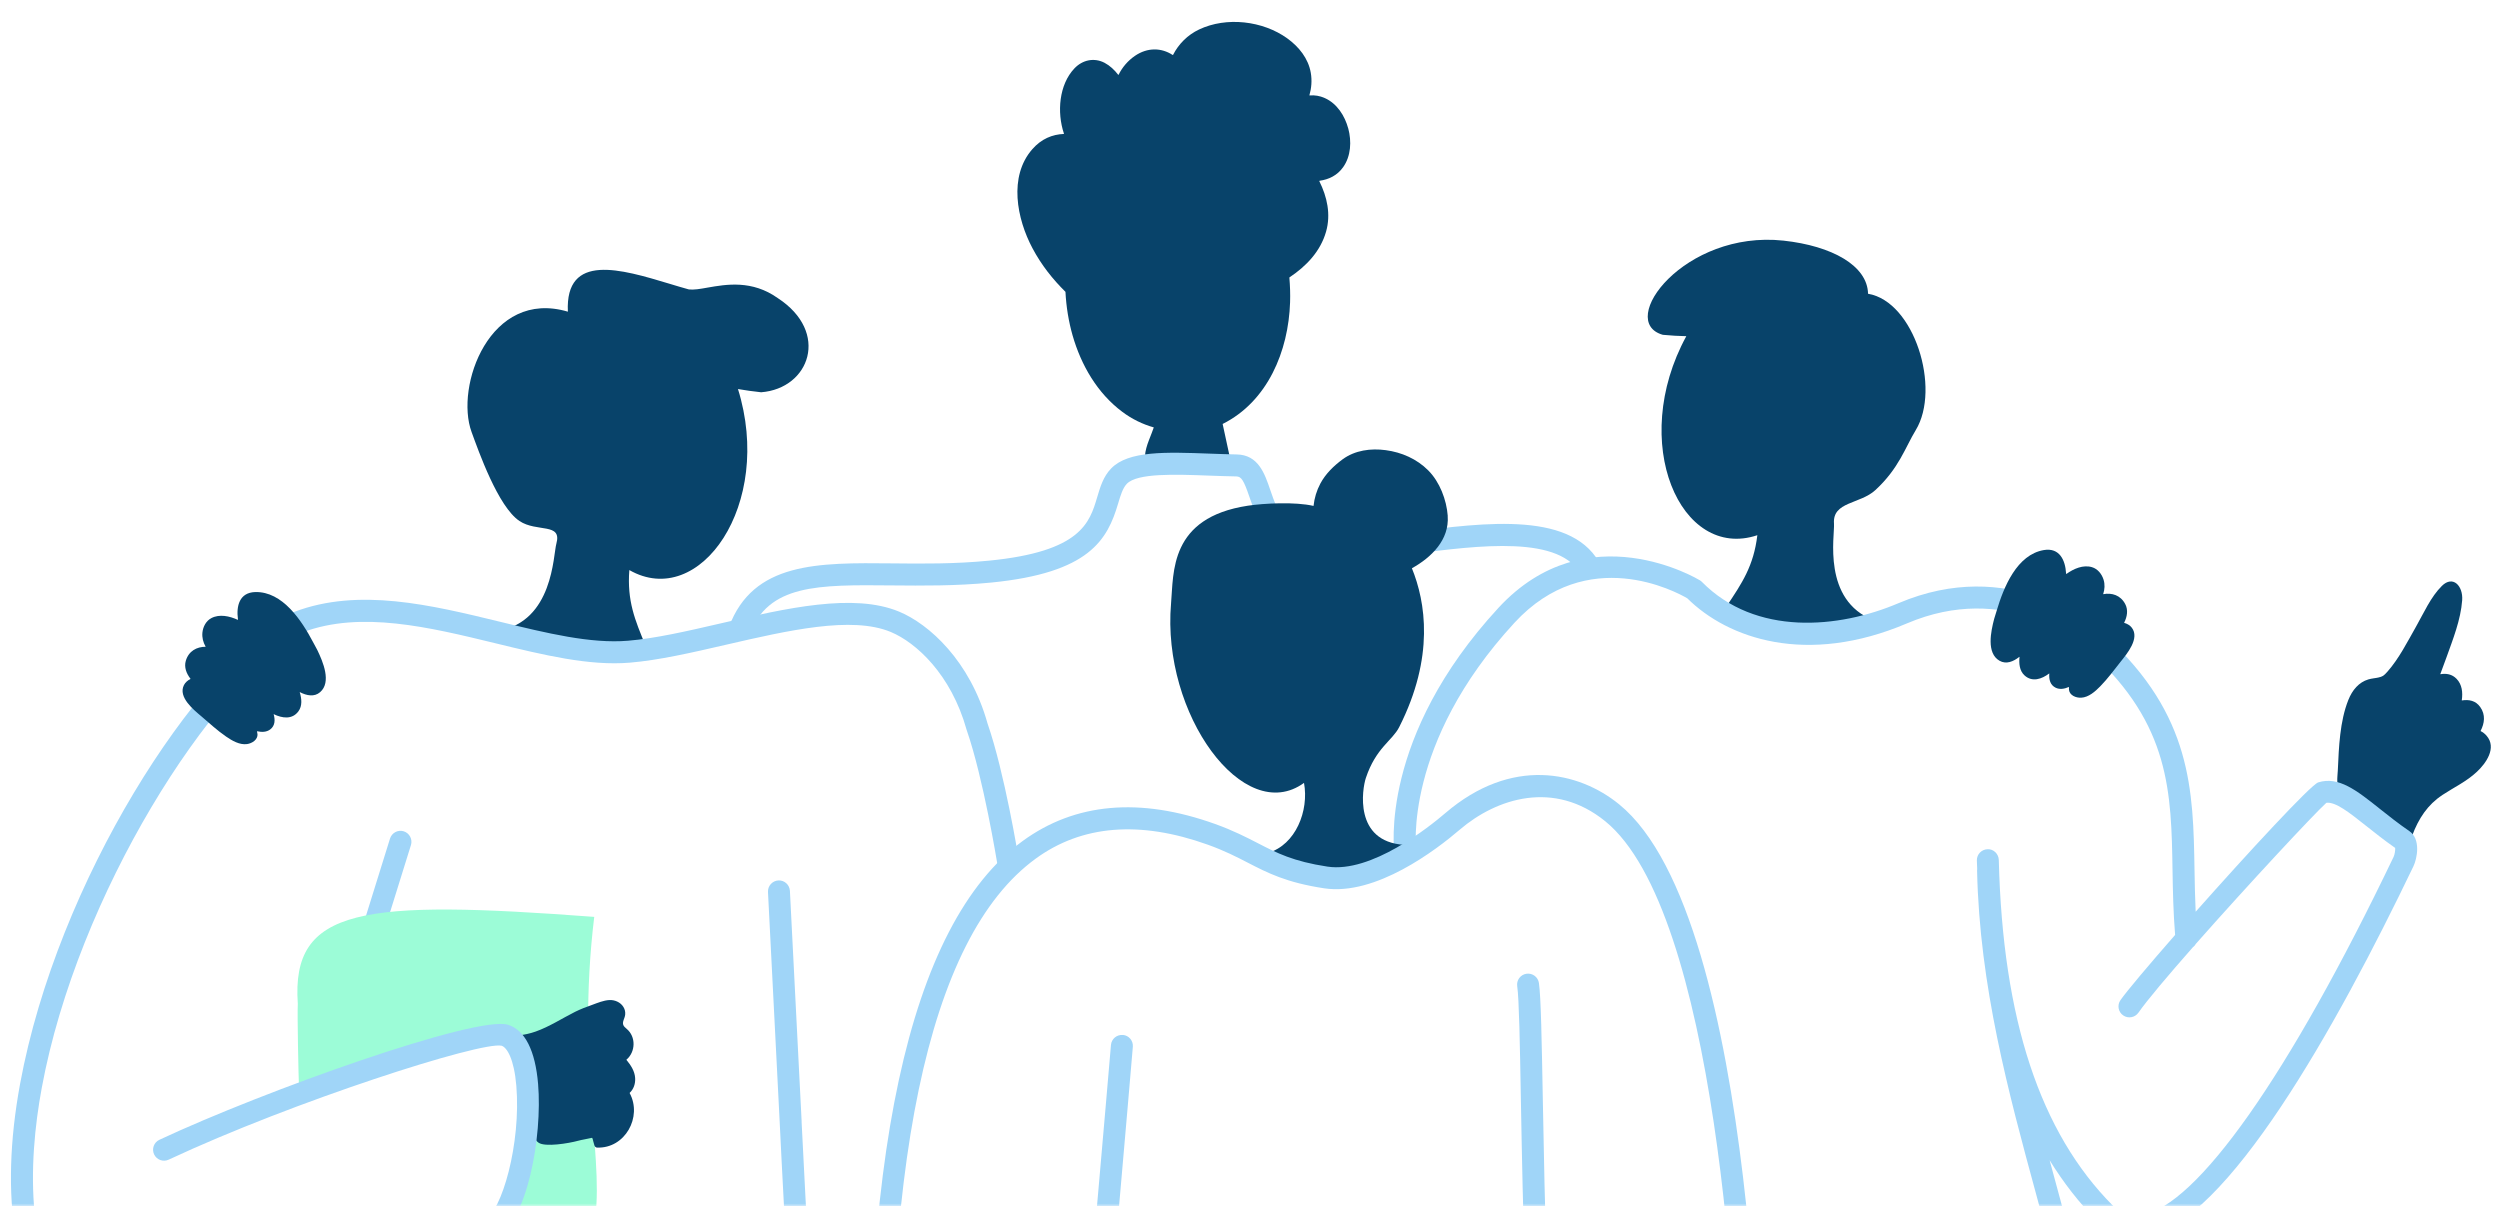 <svg width="456" height="220" viewBox="0 0 456 220" fill="none" xmlns="http://www.w3.org/2000/svg">
<mask id="mask0_758_5070" style="mask-type:alpha" maskUnits="userSpaceOnUse" x="0" y="0" width="456" height="220">
<rect width="456" height="220" fill="white"/>
</mask>
<g mask="url(#mask0_758_5070)">
<g clip-path="url(#clip0_758_5070)">
<path d="M245.92 23.44C245.29 21.1 243.87 18.89 241.65 17.89C240.72 17.47 239.79 17.33 238.88 17.41L238.84 17.37C239.21 16.06 239.33 14.69 239.09 13.29C238.64 10.66 236.92 8.53 234.8 7C230.34 3.78 223.69 3.01 218.71 5.38C216.62 6.37 214.98 8.02 213.96 10.02H213.88C211.86 8.7 209.32 8.61 207.01 10.19C205.73 11.07 204.7 12.27 204.03 13.64H203.96C203.27 12.75 202.46 11.98 201.48 11.46C199.57 10.46 197.44 10.93 195.98 12.47C193.16 15.43 192.76 20.49 194.06 24.36V24.43C191.96 24.51 189.94 25.32 188.28 27.23C183.94 32.2 185.47 39.92 188.32 45.27C189.95 48.34 192.01 50.93 194.34 53.23C194.48 55.97 194.92 58.66 195.64 61.18C197.19 66.59 200.15 71.72 204.71 75.12C206.48 76.45 208.42 77.38 210.45 77.96L210.09 78.94C209.75 79.85 209.34 80.77 209.09 81.72C208.85 82.61 208.66 83.73 209.38 84.46C209.7 84.78 210.13 84.93 210.55 85.01C213.04 85.51 215.68 85.62 218.21 85.59C219.84 85.58 221.52 85.48 223.1 85.06C223.99 84.82 224.44 83.9 224.24 83.03C223.83 81.13 223.42 79.23 223.01 77.33C231.23 73.22 235.02 64.03 235.31 55.15C235.36 53.67 235.31 52.15 235.18 50.61C238.29 48.54 240.85 45.84 241.87 42.27C242.78 39.1 242.07 35.9 240.64 33.04L240.69 32.97C242.37 32.74 243.91 32.01 244.99 30.49C246.42 28.48 246.55 25.77 245.92 23.42V23.44Z" fill="#08436A"/>
<path d="M136.71 115.75L132.96 114.36C137.37 102.5 149.16 102.62 162.81 102.76C168.15 102.82 174.2 102.88 180.42 102.26C197.19 100.61 198.75 95.33 200.13 90.68C200.68 88.83 201.24 86.92 202.68 85.44C205.83 82.19 212.68 82.45 220.61 82.74C222.27 82.8 223.94 82.86 225.57 82.89C229.5 82.95 230.67 86.35 231.69 89.35C233.13 93.55 234.61 97.89 242.58 98.29C246.3 98.47 251.5 97.8 257 97.09C271.19 95.24 287.28 93.15 292.13 103.41L288.51 105.12C284.91 97.5 269.72 99.47 257.51 101.06C251.82 101.8 246.44 102.5 242.37 102.29C231.7 101.75 229.41 95.07 227.9 90.65C226.85 87.58 226.42 86.91 225.5 86.9C223.84 86.87 222.14 86.81 220.45 86.75C214.35 86.52 207.45 86.27 205.54 88.24C204.79 89.02 204.4 90.32 203.95 91.83C202 98.43 198.76 104.49 180.79 106.26C174.35 106.89 168.18 106.83 162.75 106.78C149.13 106.65 140.12 106.55 136.69 115.78L136.71 115.75Z" fill="#A0D5F8"/>
<path fill-rule="evenodd" clip-rule="evenodd" d="M307.57 61.32C306.23 61.3 304.82 61.21 303.3 61.07C294.75 58.66 307.24 41.94 325.3 43.89C334.16 44.85 340.63 48.46 340.73 53.58C349.16 54.99 354.06 70.86 349.43 78.46C347.52 81.6 346.38 85.42 342.07 89.39C339.26 91.98 334.22 91.47 334.52 95.5C334.68 97.69 332.31 109.48 341.78 113.15C345.25 113.64 332.94 116.14 325.5 115.77C323.88 115.68 313.61 112.54 314.89 110.63C317.77 106.34 319.87 103.21 320.54 97.62C306.52 102.31 297 80.7 307.58 61.33H307.57V61.32Z" fill="#08436A"/>
<path d="M445.5 145C447.62 143.6 449.87 142.57 451.79 140.77C453.4 139.27 455.5 136.41 453.53 134.17C453.23 133.82 452.87 133.56 452.47 133.35V133.3C453.17 131.94 453.4 130.38 452.4 128.97C451.57 127.78 450.32 127.56 449.05 127.76L449.03 127.72C449.24 126.28 449.07 124.85 448.09 123.83C447.26 122.96 446.2 122.79 445.12 122.98V122.93C445.5 121.93 445.87 120.92 446.23 119.92C447.4 116.64 448.84 113.06 449.1 109.49C449.29 106.86 447.41 104.88 445.4 106.87C443.38 108.86 442.09 111.82 440.7 114.27C439.11 117.07 437.57 120.13 435.47 122.51C434.78 123.28 434.62 123.4 433.77 123.59C433.63 123.62 433.29 123.67 433.64 123.62C433.4 123.66 433.16 123.69 432.93 123.73C432.62 123.78 432.31 123.83 432 123.92C430.25 124.44 429.06 125.86 428.33 127.69C426.78 131.59 426.61 136.27 426.42 140.48C426.35 141.94 426.02 143.42 427.08 144.45C427.31 144.68 427.57 144.87 427.8 145.09L431.44 148.26L436.88 152.99L437.71 153.71C438.87 154.72 439.65 153.44 439.89 152.67C439.92 152.6 439.94 152.52 439.97 152.45C441.13 149.3 442.84 146.74 445.47 145.03L445.5 145Z" fill="#08436A"/>
<path d="M439.46 151.59C437.46 150.22 435.67 148.79 434.08 147.53C429.88 144.18 426.55 141.54 422.84 142.71C421.49 143.15 410.16 155.4 400.49 166.3C400.37 163.72 400.32 161.18 400.28 158.69C400.04 144.17 399.81 130.46 384.14 116.11C381.38 113.58 366.56 101.4 346.26 110.03C335.37 114.66 320.24 116.07 310.43 106.14C310.32 106.03 310.2 105.93 310.06 105.85C309.85 105.72 289.47 93.36 273.31 110.88C251.57 134.45 254.24 154.98 254.36 155.84C254.52 156.93 255.52 157.69 256.62 157.53C257.71 157.38 258.47 156.37 258.32 155.27C258.29 155.08 255.89 135.66 276.25 113.58C289.53 99.18 305.75 107.95 307.76 109.13C315.17 116.48 329.52 121.49 347.82 113.71C365.86 106.04 378.98 116.82 381.43 119.06C395.83 132.24 396.04 144.53 396.27 158.75C396.33 162.54 396.41 166.45 396.74 170.53C391.89 176.08 387.96 180.73 386.77 182.43C386.14 183.34 386.36 184.58 387.27 185.21C388.18 185.84 389.42 185.61 390.05 184.71C391.61 182.47 395.42 177.96 399.97 172.79C400.2 172.62 400.4 172.4 400.54 172.14C409.9 161.54 422.06 148.48 424.33 146.43C426.01 146.22 428.48 148.18 431.57 150.63C433.13 151.87 434.89 153.27 436.88 154.66C436.91 155.07 436.8 155.85 436.6 156.28C417.5 196.12 400.73 219.96 390.59 221.67C388.59 222.01 386.93 221.45 385.38 219.9C372.1 206.55 365.3 185.92 364.58 156.85C364.55 155.75 363.61 154.83 362.53 154.9C361.43 154.93 360.55 155.84 360.58 156.95C360.59 157.48 360.62 157.98 360.64 158.5C360.63 158.6 360.61 158.71 360.62 158.81C361.08 179.9 366.32 199.18 371.39 217.82C374.42 228.95 377.27 239.46 379.18 250.31C379.46 251.91 379.66 253.32 379.17 254.31C378.47 255.74 376.33 256.37 374.32 256.8C367.52 258.24 334.56 259.92 325.84 260.27C324.74 260.31 323.88 261.24 323.92 262.35C323.96 263.43 324.85 264.27 325.92 264.27C325.95 264.27 325.97 264.27 326 264.27C332.2 264.02 367.58 262.32 375.15 260.72C375.29 260.69 375.44 260.65 375.58 260.62C376.3 268.01 377.32 284.62 377.26 286.75C377.23 287.85 378.1 288.77 379.21 288.8C379.23 288.8 379.24 288.8 379.26 288.8C380.34 288.8 381.23 287.94 381.26 286.85C381.33 284.25 380.18 266.02 379.47 259.3C380.84 258.59 382.03 257.58 382.76 256.08C383.86 253.84 383.43 251.4 383.12 249.63C381.18 238.6 378.17 227.51 375.25 216.79C374.78 215.07 374.32 213.35 373.85 211.62C376.38 215.73 379.27 219.44 382.54 222.73C384.54 224.74 386.93 225.78 389.53 225.77C390.1 225.77 390.67 225.72 391.26 225.62C406.13 223.1 426.08 187.46 440.21 158.01C440.88 156.61 441.61 153.05 439.45 151.58L439.46 151.59Z" fill="#A0D5F8"/>
<path d="M377.38 125.82C377.5 126.85 378.68 127.31 379.61 127.26C380.98 127.19 382.17 126.12 383.09 125.18C384.45 123.79 385.6 122.22 386.81 120.69C387.95 119.26 390.35 116.42 388.83 114.48C388.49 114.04 387.99 113.76 387.45 113.61V113.57C387.99 112.51 388.21 111.27 387.65 110.2C386.79 108.54 385.18 108.08 383.63 108.38V108.33C383.9 107.5 383.96 106.61 383.69 105.73C383.37 104.7 382.62 103.76 381.57 103.45C379.98 102.98 378.27 103.71 376.88 104.71L376.85 104.56C376.71 102.19 375.67 99.85 372.8 100.33C367.89 101.17 365.49 107.03 364.18 111.44C364.13 111.61 363.86 112.46 363.74 112.87C363.13 115.19 362.29 119.13 364.71 120.52C365.93 121.22 367.23 120.68 368.33 119.81H368.36C368.24 121.01 368.34 122.35 369.28 123.2C370.67 124.46 372.39 123.89 373.79 122.83V122.86C373.71 123.94 373.95 124.96 374.97 125.45C375.72 125.8 376.55 125.66 377.34 125.31L377.38 125.35C377.37 125.51 377.37 125.66 377.38 125.82Z" fill="#08436A"/>
<path fill-rule="evenodd" clip-rule="evenodd" d="M134.6 70.96C135.92 71.19 137.32 71.39 138.83 71.55C147.69 70.86 151.42 60.59 141.86 54.37C137.17 51.04 132.48 51.86 129.05 52.46C127.68 52.71 126.51 52.9 125.64 52.79C124.5 52.48 123.28 52.11 122.03 51.73C113.36 49.12 103.07 46.01 103.58 56.85C89.34 52.63 82.95 70.45 86.02 78.81C87.28 82.25 90.84 92.42 94.75 95.03C97.93 97.15 102.56 95.28 101.48 99.17C100.89 101.29 100.9 113.32 90.92 115.05C87.42 114.85 97.29 117.42 104.65 118.51C106.26 118.74 118.67 119.96 117.79 117.85C115.8 113.07 114.36 109.6 114.79 103.98C127.62 111.32 141.17 92 134.6 70.94V70.96Z" fill="#08436A"/>
<path d="M59.49 199.12C59.29 199.12 59.09 199.09 58.9 199.03C57.85 198.7 57.26 197.58 57.58 196.53L61.06 185.35C63 179.14 64.93 172.92 66.86 166.7C67.57 164.43 68.27 162.16 68.98 159.89C69.7 157.58 70.42 155.27 71.14 152.95C71.47 151.9 72.59 151.3 73.64 151.63C74.69 151.96 75.28 153.08 74.96 154.13C74.24 156.45 73.52 158.76 72.8 161.07C72.09 163.34 71.38 165.61 70.68 167.88C68.75 174.1 66.81 180.32 64.88 186.53L61.4 197.71C61.13 198.57 60.34 199.12 59.49 199.12Z" fill="#A0D5F8"/>
<path d="M108.41 167.24C66.11 164.07 53.08 165.46 54.32 183.08C54.21 185.04 54.44 196.35 54.55 198.69C64.98 198.14 82.21 187.06 92.43 187.92C92.43 188.51 96.21 191.62 95.48 196.64C96.62 206.98 90.92 222.65 90.89 223.36C82.99 226.88 57.86 236.9 57.81 237.86C57.75 239.31 58.04 239.33 57.93 240.83C131.49 238.05 101.56 223.53 108.39 167.23H108.4L108.41 167.24Z" fill="#9CFCD7"/>
<path d="M96.26 194.49C94.3 188.5 91.01 189.18 91.23 189.17H91.35C93.48 189.02 95.66 188.88 97.69 188.16C100.23 187.26 102.5 185.76 104.89 184.56C105.9 184.06 106.97 183.65 108.03 183.28C109.01 182.92 110.09 182.47 111.13 182.41C112.11 182.35 113.18 182.8 113.71 183.67C113.98 184.1 114.09 184.59 114.03 185.1C113.99 185.43 113.86 185.73 113.75 186.04C113.47 186.85 113.7 187.16 114.3 187.66C116.04 189.1 115.93 191.88 114.27 193.28C114.27 193.28 114.25 193.32 114.27 193.33C115.06 194.29 115.77 195.36 115.85 196.62C115.92 197.67 115.58 198.65 114.86 199.33C114.86 199.35 114.84 199.39 114.86 199.4C117.19 203.74 114.01 209.52 108.9 209.32C108.67 209.32 108.5 209.14 108.42 208.93L108.2 208.13C108.2 208.13 108.08 207.52 107.97 207.54C107.1 207.75 106.2 207.87 105.43 208.08C103.71 208.55 99.43 209.26 98.24 208.43C95.22 206.3 96.35 196.18 96.24 194.5H96.25L96.26 194.49Z" fill="#08436A"/>
<path d="M146.22 204.58L146.08 201.81C145.75 195.25 145.41 188.7 145.08 182.15C144.75 175.6 144.41 169.04 144.08 162.49C144.02 161.39 143.08 160.53 141.98 160.59C140.88 160.65 140.03 161.59 140.08 162.69C140.41 169.25 140.75 175.8 141.08 182.35C141.41 188.9 141.75 195.46 142.08 202.01L142.22 204.77C142.97 220.01 145.24 266.38 147.8 274.94C148.06 275.81 148.85 276.37 149.72 276.37C149.91 276.37 150.1 276.34 150.29 276.29C151.35 275.97 151.95 274.86 151.63 273.8C150.02 268.43 148.2 245.15 146.21 204.59L146.22 204.58Z" fill="#A0D5F8"/>
<path d="M185.81 156.73C185.71 156.09 183.26 141.02 180.12 131.94C176.92 120.51 169.43 113.81 163.99 111.56C155.69 108.11 143.4 110.94 131.52 113.69C125.34 115.12 119.51 116.46 114.54 116.87C107.73 117.44 99.75 115.49 91.29 113.43C78.59 110.34 65.46 107.14 53.69 111.6C53.6 111.64 53.5 111.68 53.42 111.73C35.56 121.83 10.49 160.73 3.67 197.66C-0.17 218.48 2.63 235.34 11.79 246.42C12.95 247.82 15.03 249.16 19.97 249.16C24.06 249.16 30.13 248.23 39.23 245.64C38.76 249.04 38.14 251.78 37.48 254.64C36.42 259.23 35.33 263.98 34.81 271.87C34.76 272.63 35.06 273.37 35.65 273.95C36.22 274.51 37.39 274.99 38.99 275.39C39 277.89 39.04 279.6 39.08 281.26C39.12 283.14 39.17 285.09 39.17 288.23C39.17 289.33 40.07 290.23 41.17 290.23C42.27 290.23 43.17 289.33 43.17 288.23C43.17 285.05 43.12 283.07 43.08 281.17C43.05 279.71 43.01 278.21 43 276.16C50.02 277.17 60.81 277.52 71.11 277.52C82.37 277.52 93.04 277.11 97.55 276.69C98.65 276.59 99.46 275.62 99.36 274.52C99.26 273.42 98.29 272.61 97.19 272.71C77.78 274.49 44.03 273.31 38.87 271.3C39.39 264.23 40.4 259.82 41.38 255.56C42.14 252.28 42.91 248.87 43.41 244.42C46.24 243.55 49.32 242.54 52.69 241.36C70.38 235.2 87.37 227.58 90.11 226.19C96.21 223.1 98.95 207.27 98.15 197.73C97.64 191.62 95.75 187.88 92.67 186.92C86.97 185.14 48.28 198.91 29.07 207.9C28.07 208.37 27.64 209.56 28.11 210.56C28.58 211.56 29.77 211.99 30.77 211.52C53.56 200.86 87.71 189.92 91.49 190.74C92.47 191.05 93.77 193.15 94.18 198.06C95.05 208.53 91.56 220.98 88.32 222.62C85.62 223.99 68.89 231.48 51.39 237.58C21.34 248.05 15.86 245.06 14.89 243.89C4.3 231.09 5.09 212.09 7.62 198.41C14.12 163.19 38.53 124.9 55.27 115.31C65.85 111.36 78.3 114.4 90.36 117.33C99.14 119.47 107.43 121.49 114.88 120.87C120.14 120.43 126.11 119.06 132.43 117.6C143.7 115 155.36 112.31 162.47 115.27C167.09 117.19 173.49 123.01 176.3 133.09C176.31 133.13 176.32 133.17 176.34 133.21C179.37 141.95 181.85 157.23 181.88 157.38C182.05 158.47 183.08 159.21 184.17 159.04C185.26 158.86 186 157.84 185.83 156.75L185.81 156.73Z" fill="#A0D5F8"/>
<path d="M264.07 94.11C263.85 91.16 262.61 87.91 260.52 85.81C258.43 83.7 255.63 82.49 252.76 82.11C250.05 81.74 247.15 82.12 244.89 83.78C243.27 84.98 241.8 86.4 240.84 88.19C240.15 89.48 239.74 90.87 239.59 92.28C236.25 91.5 230.51 91.8 227.61 92.24C213.27 94.42 214.09 104.43 213.6 110.08C211.86 130.25 226.87 150.78 237.85 142.8C238.79 147.88 236.32 154.1 231.32 155.55C230.72 157.57 241.4 160.62 242.9 160.62C251.3 160.56 259.31 153.57 256.13 154.1C246.85 153.52 248.49 143.82 249.13 141.91C250.97 136.39 253.96 135.1 255.21 132.63C261.7 119.82 260.02 109.77 257.53 103.65C261.07 101.69 264.38 98.48 264.06 94.11H264.07Z" fill="#08436A"/>
<path d="M281.41 200.55C281.21 189.69 281.07 181.85 280.7 179.3C280.54 178.21 279.52 177.45 278.43 177.61C277.34 177.77 276.58 178.78 276.74 179.88C277.08 182.18 277.23 190.32 277.41 200.63C277.77 220.37 278.27 247.4 280.45 265.26C280.57 266.27 281.44 267.02 282.43 267.02C282.51 267.02 282.59 267.02 282.68 267.01C283.78 266.88 284.56 265.88 284.42 264.78C282.26 247.12 281.75 219.1 281.41 200.56V200.55Z" fill="#A0D5F8"/>
<path d="M204.8 188.78C203.7 188.69 202.73 189.5 202.64 190.6C202.58 191.26 197.02 256.58 194.36 282.53C194.25 283.63 195.05 284.61 196.15 284.72C196.22 284.72 196.29 284.73 196.36 284.73C197.37 284.73 198.24 283.96 198.35 282.93C201.01 256.95 206.58 191.59 206.63 190.93C206.72 189.83 205.91 188.86 204.81 188.77L204.8 188.78Z" fill="#A0D5F8"/>
<path d="M295.31 146.69C287.92 140.69 275.72 137.96 263.64 148.3C260.61 150.9 250.1 159.28 242.13 158.07C235.86 157.12 232.88 155.58 229.44 153.8C227.34 152.72 224.96 151.49 221.65 150.3C207.91 145.37 196.09 146.42 186.52 153.41C165.69 168.62 156.38 211.76 158.84 281.61C158.88 282.69 159.77 283.54 160.84 283.54C160.86 283.54 160.89 283.54 160.91 283.54C162.01 283.5 162.88 282.57 162.84 281.47C160.43 213.02 169.19 171.02 188.88 156.64C197.31 150.48 207.89 149.62 220.3 154.07C223.36 155.17 225.52 156.28 227.61 157.36C231.22 159.22 234.62 160.98 241.54 162.03C250.93 163.44 261.95 155.03 266.25 151.34C272.95 145.61 283.44 142.2 292.8 149.8C312.89 166.13 317.29 240.53 317.29 267.83C317.29 268.93 318.19 269.83 319.29 269.83C320.39 269.83 321.29 268.93 321.29 267.83C321.29 266.83 320.99 167.56 295.32 146.7L295.31 146.69Z" fill="#A0D5F8"/>
<path d="M46.97 133.88C47.05 134.92 45.98 135.59 45.06 135.72C43.7 135.91 42.32 135.09 41.24 134.35C39.64 133.25 38.2 131.92 36.73 130.66C35.34 129.48 32.43 127.16 33.55 124.96C33.8 124.47 34.24 124.1 34.74 123.84V123.8C34 122.86 33.55 121.69 33.89 120.53C34.42 118.73 35.91 117.97 37.49 117.97V117.92C37.06 117.16 36.83 116.3 36.92 115.38C37.03 114.31 37.59 113.24 38.56 112.74C40.03 111.97 41.85 112.36 43.4 113.07V112.92C43.08 110.57 43.65 108.07 46.56 107.99C51.54 107.87 55.02 113.16 57.16 117.23C57.24 117.38 57.67 118.17 57.87 118.55C58.91 120.71 60.5 124.42 58.39 126.25C57.33 127.17 55.95 126.89 54.7 126.25H54.67C55.02 127.41 55.18 128.75 54.42 129.76C53.29 131.27 51.5 131.03 49.92 130.26V130.29C50.21 131.34 50.18 132.38 49.27 133.06C48.6 133.55 47.76 133.57 46.91 133.38L46.88 133.42C46.92 133.57 46.95 133.73 46.96 133.88H46.97Z" fill="#08436A"/>
</g>
</g>
<defs>
<clipPath id="clip0_758_5070">
<rect width="452.33" height="286.24" fill="white" transform="translate(2 4)"/>
</clipPath>
</defs>
</svg>
